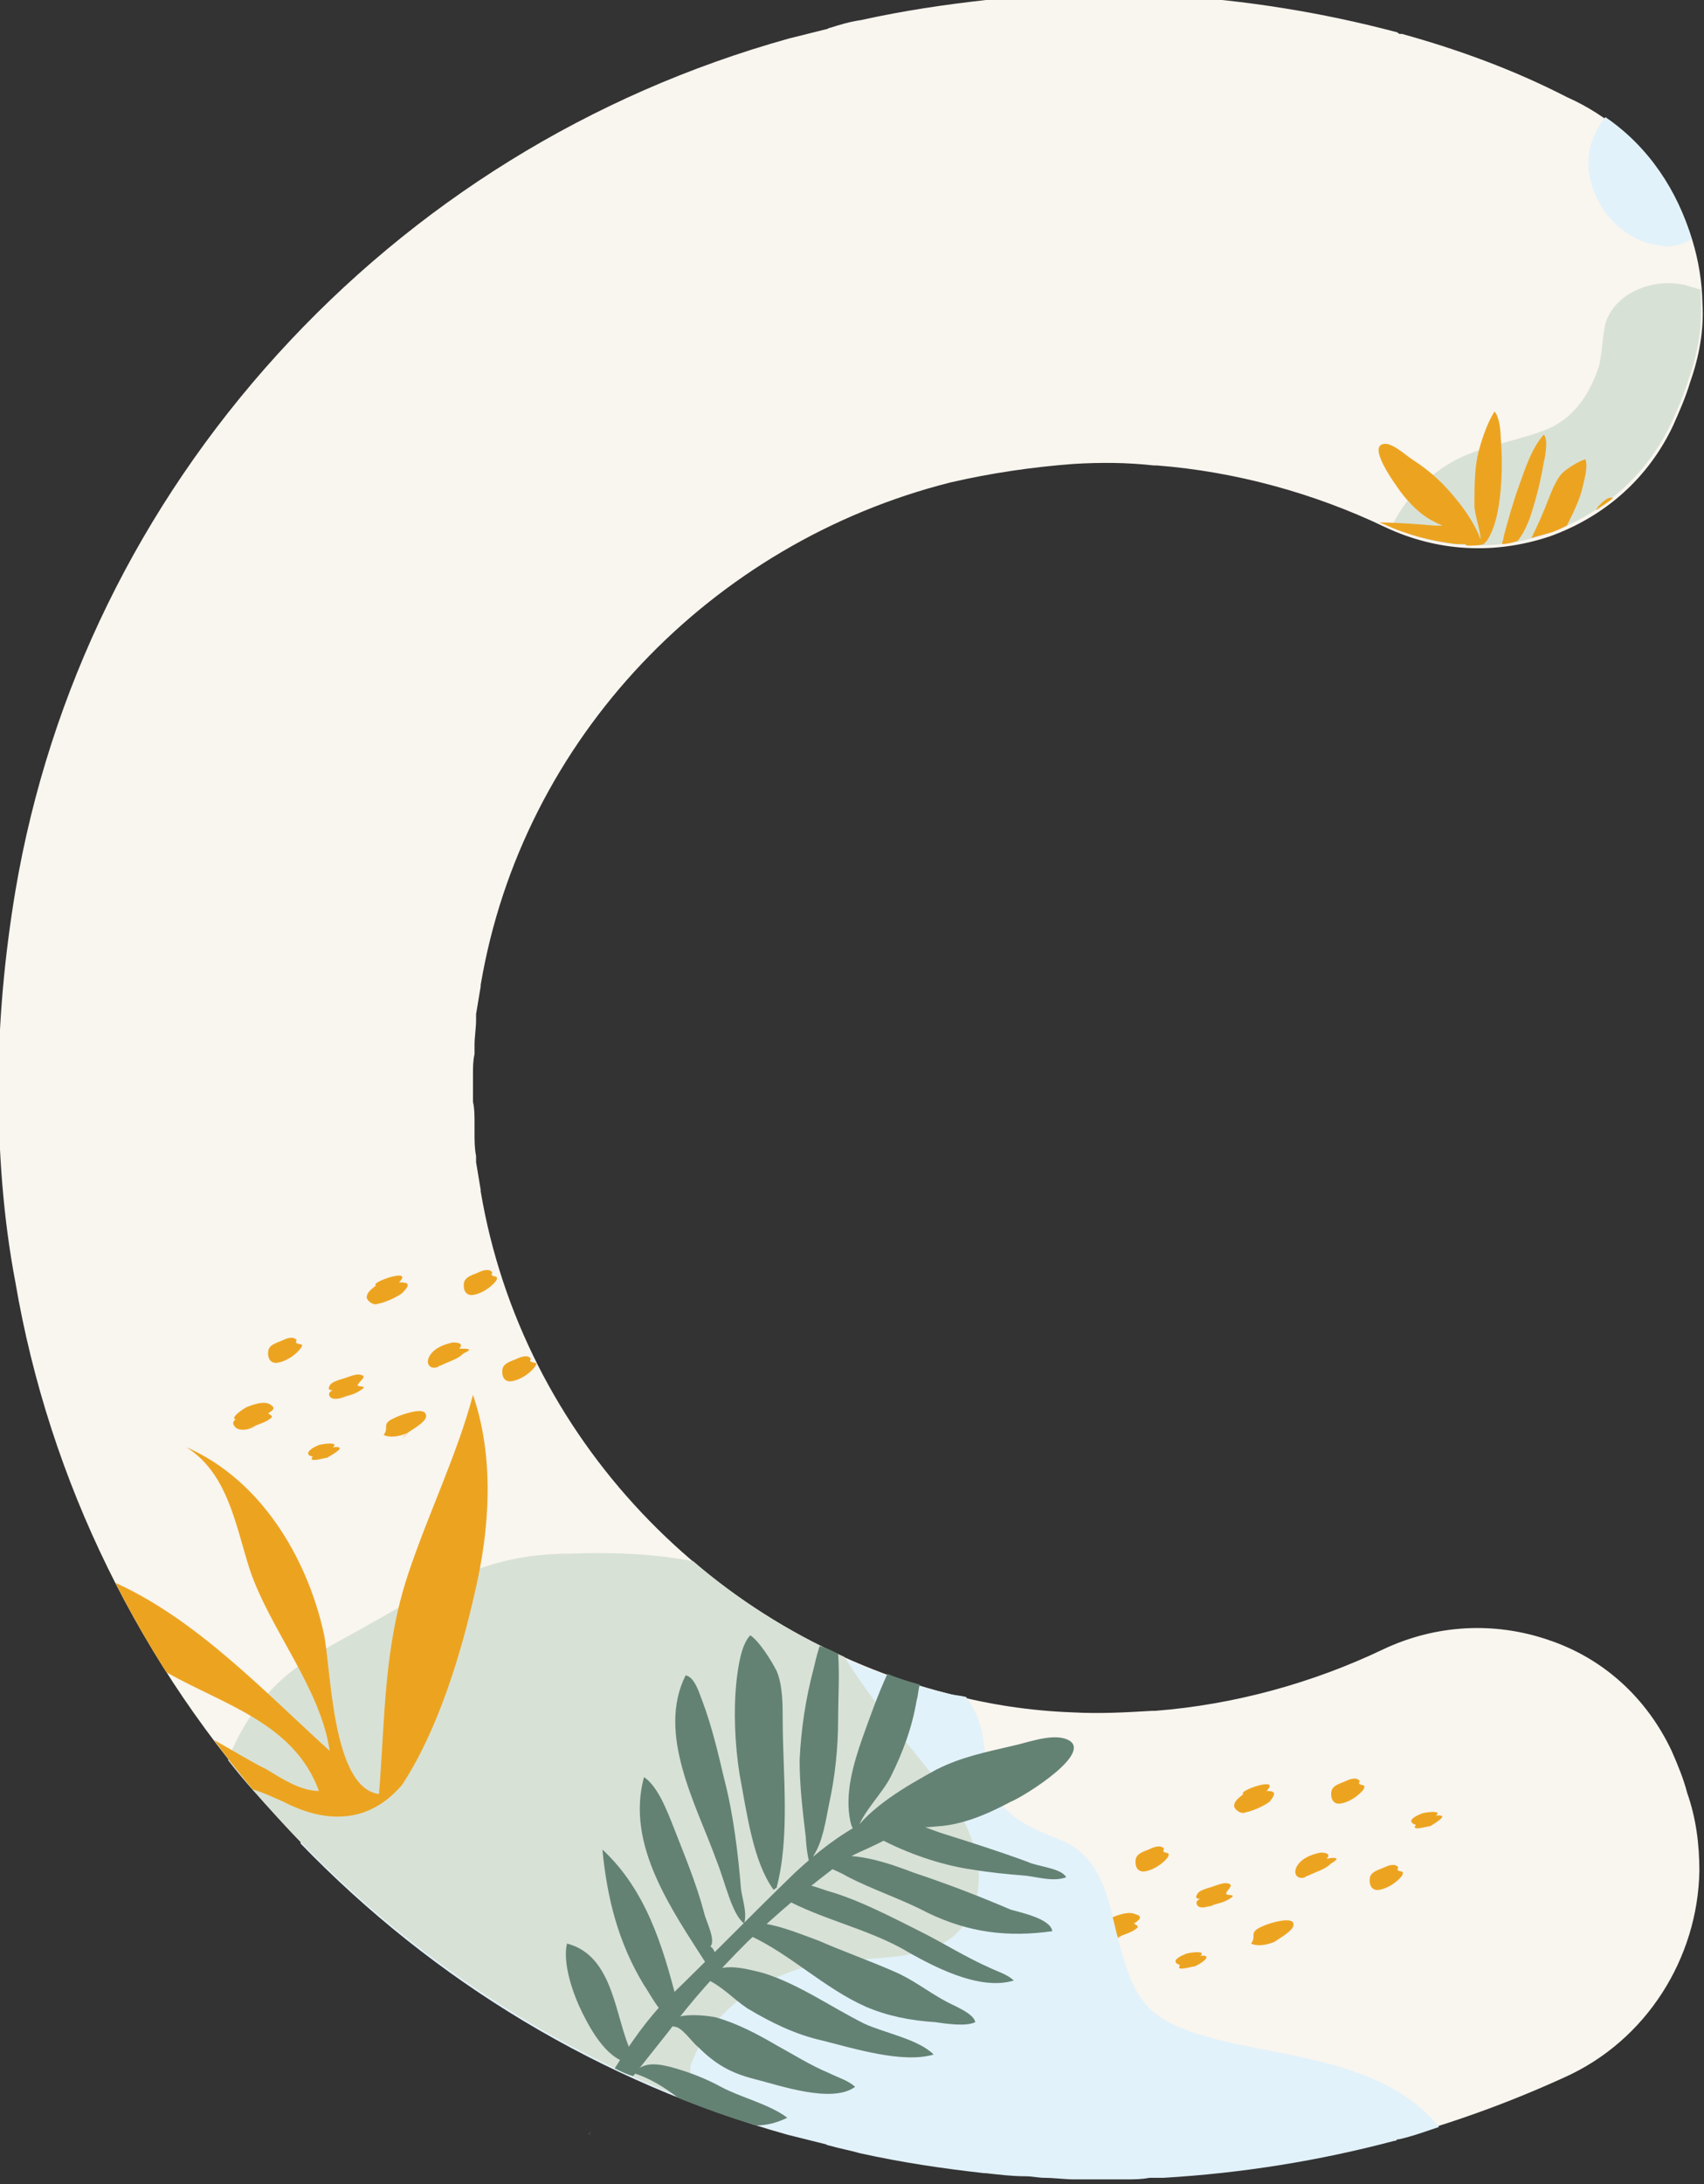 <?xml version="1.0" encoding="utf-8"?>
<!-- Generator: Adobe Illustrator 24.2.0, SVG Export Plug-In . SVG Version: 6.00 Build 0)  -->
<svg version="1.1" id="Calque_1" xmlns="http://www.w3.org/2000/svg" xmlns:xlink="http://www.w3.org/1999/xlink" x="0px" y="0px"
	 viewBox="0 0 110.6 141.7" style="enable-background:new 0 0 110.6 141.7;" xml:space="preserve">
<rect x="0" y="0" width="110.6" height="141.7" fill="#333333" stroke="none"/>
<style type="text/css">
	.st0{fill:#F9F5EF;}
	.st1{fill:#D8E1D6;}
	.st2{fill:#ECA420;}
	.st3{fill:#E2F2FA;}
	.st4{fill:#638274;}
	.st5{fill:#FFFFFF;}
</style>
<g>
	<path class="st0" d="M108.5,113.6c-1.6-3.4-4.4-6-8-7.2c-3.5-1.2-7.3-1-10.7,0.6c-4.6,2.2-9.7,3.6-14.8,4c-0.1,0-0.1,0-0.2,0
		c-1.7,0.1-3.4,0.2-5.2,0.1c-2.7-0.1-5.4-0.5-8-1.2C46.2,106,33.9,93.3,31.2,77.3c0,0,0-0.1,0-0.1c-0.1-0.6-0.2-1.2-0.3-1.8
		c0-0.1,0-0.3,0-0.4c-0.1-0.5-0.1-1-0.1-1.6c0-0.2,0-0.4,0-0.6c0-0.4,0-0.9-0.1-1.3c0-0.3,0-0.6,0-0.9c0-0.3,0-0.6,0-0.9
		c0-0.4,0-0.9,0.1-1.3c0-0.2,0-0.4,0-0.6c0-0.5,0.1-1.1,0.1-1.6c0-0.1,0-0.3,0-0.4c0.1-0.6,0.2-1.2,0.3-1.8c0,0,0-0.1,0-0.1
		c2.7-16,15-28.7,30.5-32.6c2.6-0.6,5.3-1,8-1.2c1.7-0.1,3.4-0.1,5.2,0.1c0.1,0,0.1,0,0.2,0c5.1,0.4,10.2,1.8,14.8,4
		c3.4,1.6,7.1,1.8,10.7,0.6c3.6-1.3,6.4-3.8,8-7.2c0.4-0.9,0.8-1.8,1.1-2.8c0.6-1.7,0.9-3.4,0.8-5.1c-0.1-5.6-3.4-11-8.8-13.4
		C98.2,4.5,94.6,3.2,91,2.2c0,0-0.1,0-0.1,0c-0.1,0-0.1,0-0.2-0.1c-4.9-1.3-9.9-2.1-15-2.4c-0.1,0-0.2,0-0.3,0c-0.2,0-0.4,0-0.6,0
		c-0.5,0-1,0-1.5-0.1c-0.1,0-0.2,0-0.3,0c-0.3,0-0.5,0-0.8,0c-0.8,0-1.5,0-2.3,0c-0.6,0-1.3,0-1.9,0.1c-0.4,0-0.8,0-1.2,0.1
		C65.8-0.1,65,0,64.1,0c0,0-0.1,0-0.1,0c-2.7,0.3-5.4,0.7-8.1,1.3c-0.7,0.1-1.4,0.3-2,0.5c-0.1,0-0.2,0.1-0.3,0.1
		c-0.8,0.2-1.6,0.4-2.4,0.6C38.3,6.1,26.9,13.2,18,23C9.1,32.8,3.2,44.8,1,57.8C0.3,62-0.1,66.3-0.1,70.5c0,4.2,0.3,8.5,1.1,12.7
		c2.2,12.9,8.1,24.9,17,34.7c8.9,9.8,20.3,16.9,33.1,20.5c0.8,0.2,1.6,0.4,2.4,0.6c0.1,0,0.2,0.1,0.3,0.1c0.7,0.2,1.3,0.3,2,0.5
		c2.7,0.6,5.4,1,8.1,1.3c0,0,0.1,0,0.1,0c0.9,0.1,1.7,0.2,2.6,0.2c0.4,0,0.8,0.1,1.2,0.1c0.6,0,1.3,0.1,1.9,0.1c0.8,0,1.5,0,2.3,0
		c0.3,0,0.5,0,0.8,0c0.1,0,0.2,0,0.3,0c0.5,0,1,0,1.5-0.1c0.2,0,0.4,0,0.6,0c0.1,0,0.2,0,0.3,0c5.1-0.3,10.1-1.1,15-2.4
		c0.1,0,0.1,0,0.2-0.1c0,0,0.1,0,0.1,0c3.6-1,7.2-2.3,10.7-3.9c5.4-2.4,8.7-7.8,8.8-13.4c0-1.7-0.2-3.4-0.8-5.1
		C109.3,115.5,108.9,114.5,108.5,113.6z"/>
</g>
<path class="st1" d="M104.2,21c-0.2,0.9-0.2,1.8-0.4,2.7c-0.6,1.9-1.7,3.5-3.5,4.2S95.9,29,94.2,30c-1.9,1.1-3.1,2.6-3.9,4.2
	c3.2,1.4,6.8,1.6,10.2,0.4c3.6-1.3,6.4-3.8,8-7.2c0.4-0.9,0.8-1.8,1.1-2.8c0.6-1.7,0.9-3.4,0.8-5.1c0-0.2,0-0.5,0-0.7
	c-0.3-0.1-0.7-0.2-1-0.3C107.3,18,104.8,19,104.2,21z"/>
<path class="st2" d="M102.9,29.8c-0.4,0.1-1.2,0.6-1.5,0.9c-0.4,0.4-0.7,1.2-0.9,1.7c-0.3,0.8-0.7,1.7-1.1,2.5
	c0.4-0.1,0.7-0.2,1.1-0.3c0.4-0.1,0.8-0.3,1.2-0.5c0.4-0.8,0.8-1.6,1-2.4C102.8,31.2,103.1,30.3,102.9,29.8z"/>
<path class="st2" d="M103.7,32.9c0,0.1-0.1,0.1-0.1,0.2c0.4-0.3,0.8-0.5,1.1-0.8c0,0,0,0,0,0C104.3,32.2,103.9,32.7,103.7,32.9z"/>
<path class="st2" d="M96.3,35.3c0.1-0.1,0.1-0.1,0.2-0.2c0.6-0.9,0.8-2.2,0.9-3.3c0.1-1.1,0.1-2.4,0-3.5c0-0.4-0.1-1.3-0.4-1.6
	c-0.5,0.8-0.9,2-1.1,2.9c-0.2,1-0.2,2.1-0.2,3.2c0,0.6,0.4,1.6,0.4,2.2c-0.4-1.1-1.2-2.2-2-3.1c-0.7-0.8-1.4-1.4-2.3-2
	c-0.5-0.3-1.2-1-1.8-1.1c-1.5-0.1,0.7,2.8,0.9,3.1c0.6,0.8,1.4,1.6,2.3,2c0.1,0.1,0.3,0.1,0.4,0.2c-0.2,0-0.4,0-0.5,0
	c-1.2-0.1-2.4-0.2-3.6-0.2c0.1,0,0.2,0.1,0.3,0.1c1.5,0.7,3.1,1.1,4.7,1.3c0.2,0,0.4,0,0.6,0c0,0,0.1,0.1,0.1,0.1
	C95.6,35.4,96,35.4,96.3,35.3C96.4,35.4,96.4,35.4,96.3,35.3z"/>
<path class="st2" d="M99.3,33.6c0.4-1.2,0.7-2.4,0.9-3.6c0.1-0.4,0.3-1.5,0-1.8c-0.8,0.9-1.2,2.2-1.6,3.3c-0.4,1.1-0.7,2.2-1,3.3
	c0,0.2-0.1,0.3-0.1,0.5c0.3,0,0.7-0.1,1-0.2C98.9,34.6,99.1,34.1,99.3,33.6z"/>
<path class="st2" d="M81.9,125c-0.9,0.4-0.3,0.6-0.7,1.1c0.4,0.2,1,0.1,1.5-0.1c0.6-0.4,1.5-0.9,1.2-1.3
	C83.6,124.4,82.3,124.8,81.9,125z"/>
<path class="st2" d="M86.1,120.6c0.3-0.3,0-0.4-0.4-0.4c-0.5,0.1-1,0.3-1.3,0.6c-0.6,0.6-0.3,1.2,0.3,1c0,0,0.1-0.1,0.2-0.1
	c0.6-0.3,1.1-0.4,1.5-0.8C87.1,120.5,86.6,120.5,86.1,120.6z"/>
<path class="st2" d="M78.4,123.7c0.1,0,0.2,0,0.3-0.1c0,0,0.1,0,0.1,0L78.4,123.7z"/>
<path class="st2" d="M79.7,122.2c-0.3-0.1-0.9,0.2-1.3,0.3c-0.3,0.1-0.6,0.2-0.7,0.4c-0.1,0.2-0.1,0.3,0.2,0.3
	c-0.2,0.1-0.3,0.2-0.2,0.4c0.2,0.3,0.7,0.1,1,0c-0.1,0-0.2,0.1-0.3,0.1l0.4-0.1c0,0-0.1,0-0.1,0c0.4-0.1,0.8-0.2,1.1-0.4
	c0.5-0.3,0-0.2-0.2-0.3C79.5,122.7,80.2,122.3,79.7,122.2z"/>
<path class="st2" d="M82.2,116.2c1-1-1.9,0-1.5,0.2c-0.2,0.2-0.6,0.4-0.6,0.8c0.1,0.3,0.5,0.5,0.7,0.4c0.5-0.1,1.2-0.4,1.6-0.7
	C82.9,116.3,82.7,116.2,82.2,116.2z"/>
<path class="st2" d="M75.5,119.9c-0.1-0.1-0.2-0.1-0.3-0.1c-0.3,0-0.6,0.2-0.9,0.3c-0.5,0.2-0.6,0.4-0.6,0.7c0,0.5,0.3,0.7,0.7,0.6
	c0.5-0.1,1.1-0.5,1.4-0.9c0.2-0.4-0.2-0.2-0.3-0.4C75.5,120.1,75.6,119.9,75.5,119.9z"/>
<path class="st2" d="M90.7,121.1c-0.1-0.1-0.2-0.1-0.3-0.1c-0.3,0-0.6,0.2-0.9,0.3c-0.5,0.2-0.6,0.4-0.6,0.7c0,0.5,0.3,0.7,0.7,0.6
	c0.5-0.1,1.1-0.5,1.4-0.9c0.2-0.4-0.2-0.2-0.3-0.4C90.7,121.3,90.8,121.1,90.7,121.1z"/>
<path class="st2" d="M88.2,115.5c-0.1-0.1-0.2-0.1-0.3-0.1c-0.3,0-0.6,0.2-0.9,0.3c-0.5,0.2-0.6,0.4-0.6,0.7c0,0.5,0.3,0.7,0.7,0.6
	c0.5-0.1,1.1-0.5,1.4-0.9c0.2-0.4-0.2-0.2-0.3-0.4C88.2,115.7,88.3,115.5,88.2,115.5z"/>
<path class="st2" d="M73.7,124.2c-0.4-0.2-1,0-1.5,0.2c-0.2,0.1-1.1,0.7-0.7,0.8c-0.2,0.1-0.2,0.3-0.1,0.4c0.2,0.4,1,0.3,1.4,0
	l-0.5,0.2c0.4-0.2,0.8-0.3,1.2-0.5c0.5-0.3,0.4-0.3,0.1-0.5C74.1,124.5,74.1,124.3,73.7,124.2z"/>
<path class="st2" d="M77.9,126.9c0.5-0.4-0.9-0.2-1-0.1c-0.5,0.2-0.9,0.5-0.3,0.7c-0.4,0.5,1,0,0.9,0.1
	C78,127.4,78.8,126.8,77.9,126.9z"/>
<path class="st2" d="M93.2,117.8c0.5-0.4-0.9-0.2-1-0.1c-0.5,0.2-0.9,0.5-0.3,0.7c-0.4,0.5,1,0,0.9,0.1
	C93.3,118.2,94.1,117.7,93.2,117.8z"/>
<path class="st2" d="M26.5,93c-0.2,0.1-0.3,0.2-0.4,0.3L26.5,93z"/>
<path class="st2" d="M25.6,92c-0.9,0.4-0.3,0.6-0.7,1.1c0.4,0.2,1,0.1,1.5-0.1c0.6-0.4,1.5-0.9,1.2-1.3C27.4,91.3,26,91.8,25.6,92z"
	/>
<path class="st2" d="M29.4,87.1c-0.5,0.1-1,0.3-1.3,0.6c-0.6,0.6-0.3,1.2,0.3,1c0,0,0.1-0.1,0.2-0.1c0.6-0.3,1.1-0.4,1.5-0.8
	c0.7-0.3,0.2-0.3-0.3-0.3C30.1,87.2,29.8,87.1,29.4,87.1z"/>
<path class="st2" d="M23.4,89.2c-0.3-0.1-0.9,0.2-1.3,0.3c-0.3,0.1-0.6,0.2-0.7,0.4c-0.1,0.2-0.1,0.3,0.2,0.3
	c-0.2,0.1-0.3,0.2-0.2,0.4c0.2,0.3,0.8,0.1,1.1,0L22,90.7c0.4-0.1,1-0.2,1.4-0.5c0.5-0.3,0-0.2-0.2-0.3
	C23.3,89.6,23.9,89.3,23.4,89.2z"/>
<path class="st2" d="M25.9,83.2c1-1-1.9,0-1.5,0.2c-0.2,0.2-0.6,0.4-0.6,0.8c0.1,0.3,0.5,0.5,0.7,0.4c0.5-0.1,1.2-0.4,1.6-0.7
	C26.7,83.3,26.5,83.2,25.9,83.2z"/>
<path class="st2" d="M19.2,87.1c0,0,0.1-0.2,0-0.2c-0.1-0.1-0.2-0.1-0.3-0.1c-0.3,0-0.6,0.2-0.9,0.3c-0.5,0.2-0.6,0.4-0.6,0.7
	c0,0.5,0.3,0.7,0.7,0.6c0.5-0.1,1.1-0.5,1.4-0.9C19.8,87.1,19.4,87.3,19.2,87.1z"/>
<path class="st2" d="M34.4,88.3c0,0,0.1-0.2,0-0.2C34.3,88,34.2,88,34.1,88c-0.3,0-0.6,0.2-0.9,0.3c-0.5,0.2-0.6,0.4-0.6,0.7
	c0,0.5,0.3,0.7,0.7,0.6c0.5-0.1,1.1-0.5,1.4-0.9C35,88.3,34.6,88.5,34.4,88.3z"/>
<path class="st2" d="M31.9,82.5c-0.1-0.1-0.2-0.1-0.3-0.1c-0.3,0-0.6,0.2-0.9,0.3c-0.5,0.2-0.6,0.4-0.6,0.7c0,0.5,0.3,0.7,0.7,0.6
	c0.5-0.1,1.1-0.5,1.4-0.9c0.2-0.4-0.2-0.2-0.3-0.4C31.9,82.7,32,82.5,31.9,82.5z"/>
<path class="st2" d="M17.5,91.1c-0.4-0.2-1,0-1.5,0.2c-0.2,0.1-1.1,0.7-0.7,0.8c-0.2,0.1-0.2,0.3-0.1,0.4c0.2,0.4,1,0.3,1.4,0
	l-0.5,0.2c0.4-0.2,0.8-0.3,1.2-0.5c0.5-0.3,0.4-0.3,0.1-0.5C17.9,91.4,17.8,91.3,17.5,91.1z"/>
<path class="st2" d="M21.6,93.9c0.5-0.4-0.9-0.2-1-0.1c-0.5,0.2-0.9,0.6-0.3,0.7c-0.4,0.5,1,0,0.9,0.1
	C21.7,94.3,22.6,93.8,21.6,93.9z"/>
<path class="st3" d="M78.9,132.3c-4.9-1.3-5.4-2.6-6.7-8c-0.5-2.1-1.2-4-3.3-4.9c-1.3-0.5-2.8-1.1-3.8-2.2c-1.4-1.5-0.9-4-1.7-5.9
	c-0.2-0.4-0.4-0.8-0.7-1.2c-0.4-0.1-0.7-0.1-1.1-0.2c-4.2-1-8.1-2.7-11.6-4.9c-7.6-2-16.8-4.2-24.2,3.5c-2.9,3.1-5.1,7-6.3,11.1
	c8.7,9,19.5,15.5,31.6,18.9c0.8,0.2,1.6,0.4,2.4,0.6c0.1,0,0.2,0.1,0.3,0.1c0.7,0.2,1.3,0.3,2,0.5c2.7,0.6,5.4,1,8.1,1.3
	c0,0,0.1,0,0.1,0c0.9,0.1,1.7,0.2,2.6,0.2c0.4,0,0.8,0.1,1.2,0.1c0.6,0,1.3,0.1,1.9,0.1c0.8,0,1.5,0,2.3,0c0.3,0,0.5,0,0.8,0
	c0.1,0,0.2,0,0.3,0c0.5,0,1,0,1.5-0.1c0.2,0,0.4,0,0.6,0c0.1,0,0.2,0,0.3,0c5.1-0.3,10.1-1.1,15-2.4c0.1,0,0.1,0,0.2-0.1
	c0,0,0.1,0,0.1,0c0.9-0.2,1.7-0.5,2.6-0.8C89.9,133.7,83.5,133.5,78.9,132.3z"/>
<path class="st1" d="M44.8,134.1c1.2-3.5,4.4-5.7,7.9-6.6c2.8-0.7,7.7,0.1,9.7-2.4c2.3-2.9,0.7-6.7-1.3-9.2
	c-2.2-2.8-4.4-5.4-6.3-8.4c-3.6-1.6-6.9-3.7-9.8-6.2c-2.6-0.5-5.3-0.6-7.9-0.5c-5.3,0-8.2,1.8-12.8,4.4c-3.1,1.8-5.7,2.8-7.8,5.8
	c-0.7,1-1.3,2.1-1.7,3.2c1,1.3,2.1,2.5,3.2,3.7c7.2,7.9,16.1,14.1,26,18.1C44.5,135.5,44.9,134.8,44.8,134.1z"/>
<path class="st4" d="M41,133.2c-1.1-2.2-1.1-6.3-4.2-7.1c-0.3,1.3,0.4,3.3,1,4.5c0.6,1.2,1.7,3.2,3.3,3.3c0.1-0.3,0.1-0.7-0.1-1
	C41,133,41.1,133,41,133.2z"/>
<path class="st4" d="M38.2,138.5c0.1-0.1,0.2-0.2,0.2-0.2C38.3,138.4,38.2,138.4,38.2,138.5z"/>
<path class="st4" d="M48.5,126c2-1.9,4-3.6,6.3-5.3c1-0.7,3.6-1.4,3.9-2.5c0.6-1.9-1.9-0.3-2.6,0c-1.7,0.9-3.1,2-4.5,3.3
	c-2.8,2.7-5.5,5.5-8.3,8.2c-1.3,1.3-2.4,2.9-3.4,4.5c0.4,0.2,0.8,0.4,1.2,0.5c0.8-1,1.5-1.9,2.3-2.9C44.9,129.8,46.6,127.9,48.5,126
	z"/>
<path class="st4" d="M69.1,112.8c-1-0.3-2.5,0.3-3.5,0.5c-1.7,0.4-3.2,0.7-4.8,1.5c-2,1.1-4.3,2.4-5.6,4.3c0.7,0.2,1.9-0.1,1.7-0.1
	c0.2-0.3,0.4-0.2,0.8-0.3c1-0.1,2.1-0.1,3.1-0.2c1.7-0.1,3.3-0.8,4.8-1.6C66.4,116.6,71.4,113.5,69.1,112.8z"/>
<path class="st4" d="M55.2,118.2c0.1,0.5,0.5,1.1,0.5,0.4c0.3-1,1.6-2.3,2.1-3.3c0.8-1.6,1.4-3.2,1.7-5c0.1-0.3,0.1-0.7,0.2-1
	c-0.7-0.2-1.4-0.4-2.1-0.7c-0.6,1.3-1.1,2.7-1.6,4.1C55.4,114.4,54.8,116.4,55.2,118.2z"/>
<path class="st4" d="M51.9,114.2c0,1.7,0.2,3.3,0.4,5c0,0.2,0.2,2.7,0.5,1.2c0.6-0.9,0.8-2.3,1-3.3c0.4-1.8,0.6-3.7,0.6-5.6
	c0-1.3,0.1-2.8,0-4.2c-0.4-0.2-0.8-0.4-1.2-0.5c-0.2,0.6-0.3,1.1-0.4,1.5C52.3,110.2,52,112.1,51.9,114.2z"/>
<path class="st4" d="M50.4,108.4c-0.3-0.6-1.1-1.9-1.7-2.3c-0.6,0.6-0.8,2.1-0.9,3c-0.2,1.9-0.1,4.1,0.2,6c0.5,2.7,0.9,5.7,2.2,7.5
	c0.1,0,0.1-0.1,0.2-0.1c0.9-3.4,0.4-7.5,0.4-11C50.8,110.6,50.8,109.3,50.4,108.4z"/>
<path class="st4" d="M47,115.4c-0.4-1.7-0.8-3.4-1.4-5c-0.2-0.5-0.5-1.6-1.1-1.7c-1.9,3.8,0.7,8.4,2,12c0.6,1.5,1,3.5,1.8,4.1
	c0.2-0.7-0.1-1.5-0.2-2.2C47.9,120.2,47.6,117.7,47,115.4z"/>
<path class="st4" d="M46.1,126.3c0.4-0.4-0.3-1.7-0.4-2.2c-0.5-1.9-1.3-3.8-2-5.6c-0.4-1-1-2.6-1.9-3.2c-1.2,4.4,1.8,8.6,4.1,12.2
	C46.9,127.4,46.3,126.3,46.1,126.3z"/>
<path class="st4" d="M39.1,120c0.3,3.1,1,6,2.7,8.8c0.3,0.4,1.1,2,1.7,2.1c0.5,0.1,0.7-0.8,0.4-1.2C43,126.2,41.9,122.6,39.1,120z"
	/>
<path class="st4" d="M66.7,120.8c-1.9-0.7-3.8-1.3-5.7-1.9c-0.9-0.3-2.8-1.2-3.8-0.5c-0.3,0.2-0.5,0.7-0.1,0.9c1.7,0.9,3.9,1.7,6,2
	c1.2,0.2,2.3,0.3,3.5,0.4c0.8,0.1,1.8,0.4,2.6,0.1C68.9,121.2,67.3,121.1,66.7,120.8z"/>
<path class="st4" d="M65.6,123.9c-2.1-0.9-4.2-1.7-6.3-2.4c-1.3-0.5-4.5-1.7-5.9-0.7c0.1,0.2,0.3,0.4,0.3,0.3
	c0.1,0.1,0.9,0.4,1.2,0.6c1.7,0.9,3.6,1.5,5.3,2.4c2.7,1.3,5.2,1.6,8.1,1.2C68.2,124.5,66.3,124.1,65.6,123.9z"/>
<path class="st4" d="M59.7,125.3c-1.8-0.9-3.7-1.9-5.6-2.5c-0.8-0.2-2.5-1-3.2-0.5c-0.5,0.3-0.5,1,0,0.9c2.4,1.3,5.2,1.9,7.6,3.2
	c1.9,1.1,5,2.8,7.3,2.1c-0.4-0.4-1.1-0.6-1.5-0.8C62.7,127,61.3,126.1,59.7,125.3z"/>
<path class="st4" d="M61.3,129.8c-1.1-0.6-2.1-1.4-3.3-1.9c-1.6-0.7-3.3-1.3-4.9-2c-1.1-0.4-2.3-0.9-3.5-1.1
	c-0.6-0.1-1.8,0.6-0.9,0.8c2.6,1.2,4.8,3.4,7.5,4.6c1.4,0.6,2.9,0.9,4.5,1c0.7,0.1,2,0.3,2.6,0C63.2,130.6,61.8,130.1,61.3,129.8z"
	/>
<path class="st4" d="M49.5,128c-1.2-0.3-3-0.8-3.7,0.4c1,0.4,1.8,1.3,2.7,1.9c1.5,0.9,3.1,1.7,4.9,2.1c2,0.5,5.2,1.5,7.2,0.9
	c-1-1-3.2-1.4-4.5-2C53.9,130.2,51.8,128.7,49.5,128z"/>
<path class="st4" d="M50.4,132.7c-1.2-0.7-2.5-1.4-3.9-1.8c-0.3-0.1-3.3-0.5-2.8,0.6c0.5-0.1,1.2,1,1.6,1.3c1.1,1.1,2.1,1.7,3.7,2.1
	s5,1.6,6.5,0.5c-0.4-0.4-1.1-0.6-1.7-0.9C52.6,134,51.5,133.3,50.4,132.7z"/>
<path class="st4" d="M46.8,135.4c-1.1-0.6-2.2-1-3.3-1.3c-1.2-0.3-1.8-0.2-2.4,0.4c1,0.3,2,0.9,2.9,1.6c1.7,0.7,3.4,1.3,5.1,1.8
	c0.7,0,1.4-0.2,2-0.5C49.9,136.5,48.1,136.1,46.8,135.4z"/>
<path class="st2" d="M26.1,115.8c2.3-3.5,3.8-8.4,4.7-12.4c1-4.2,1.3-8.8-0.1-12.9c-1,3.8-2.9,7.7-4.2,11.6
	c-1.6,4.8-1.5,9.3-1.9,14.3c-3.1-0.4-3.1-8.3-3.6-10.5c-1.1-4.9-4.1-9.9-8.9-12c2.7,1.7,3.2,5.1,4.1,7.9c1.3,3.9,4.6,7.7,5.2,11.8
	c-4.2-3.8-8.6-8.5-13.9-10.9c1,2,2.1,3.9,3.3,5.8c3.7,2.1,8.3,3.3,9.9,7.7c-1.2,0-2.4-0.8-3.4-1.4c-1.2-0.6-2.3-1.3-3.4-1.9
	c0.8,1.1,1.6,2.1,2.5,3.2c0.7,0.2,1.3,0.5,2,0.8C20.9,118.2,23.8,118.5,26.1,115.8z"/>
<path class="st3" d="M104.2,7.6c-0.5,0.6-0.8,1.3-1,2c-0.6,2.7,1.5,5.9,4.4,6.3c0.8,0.2,1.6,0,2.2-0.4C108.9,12.4,107,9.5,104.2,7.6
	z"/>
<path class="st5" d="M82.7,126c-0.2,0.1-0.3,0.2-0.4,0.3L82.7,126z"/>
<g id="EAOC_1_">
</g>
<g id="EAOC_2_">
</g>
</svg>
